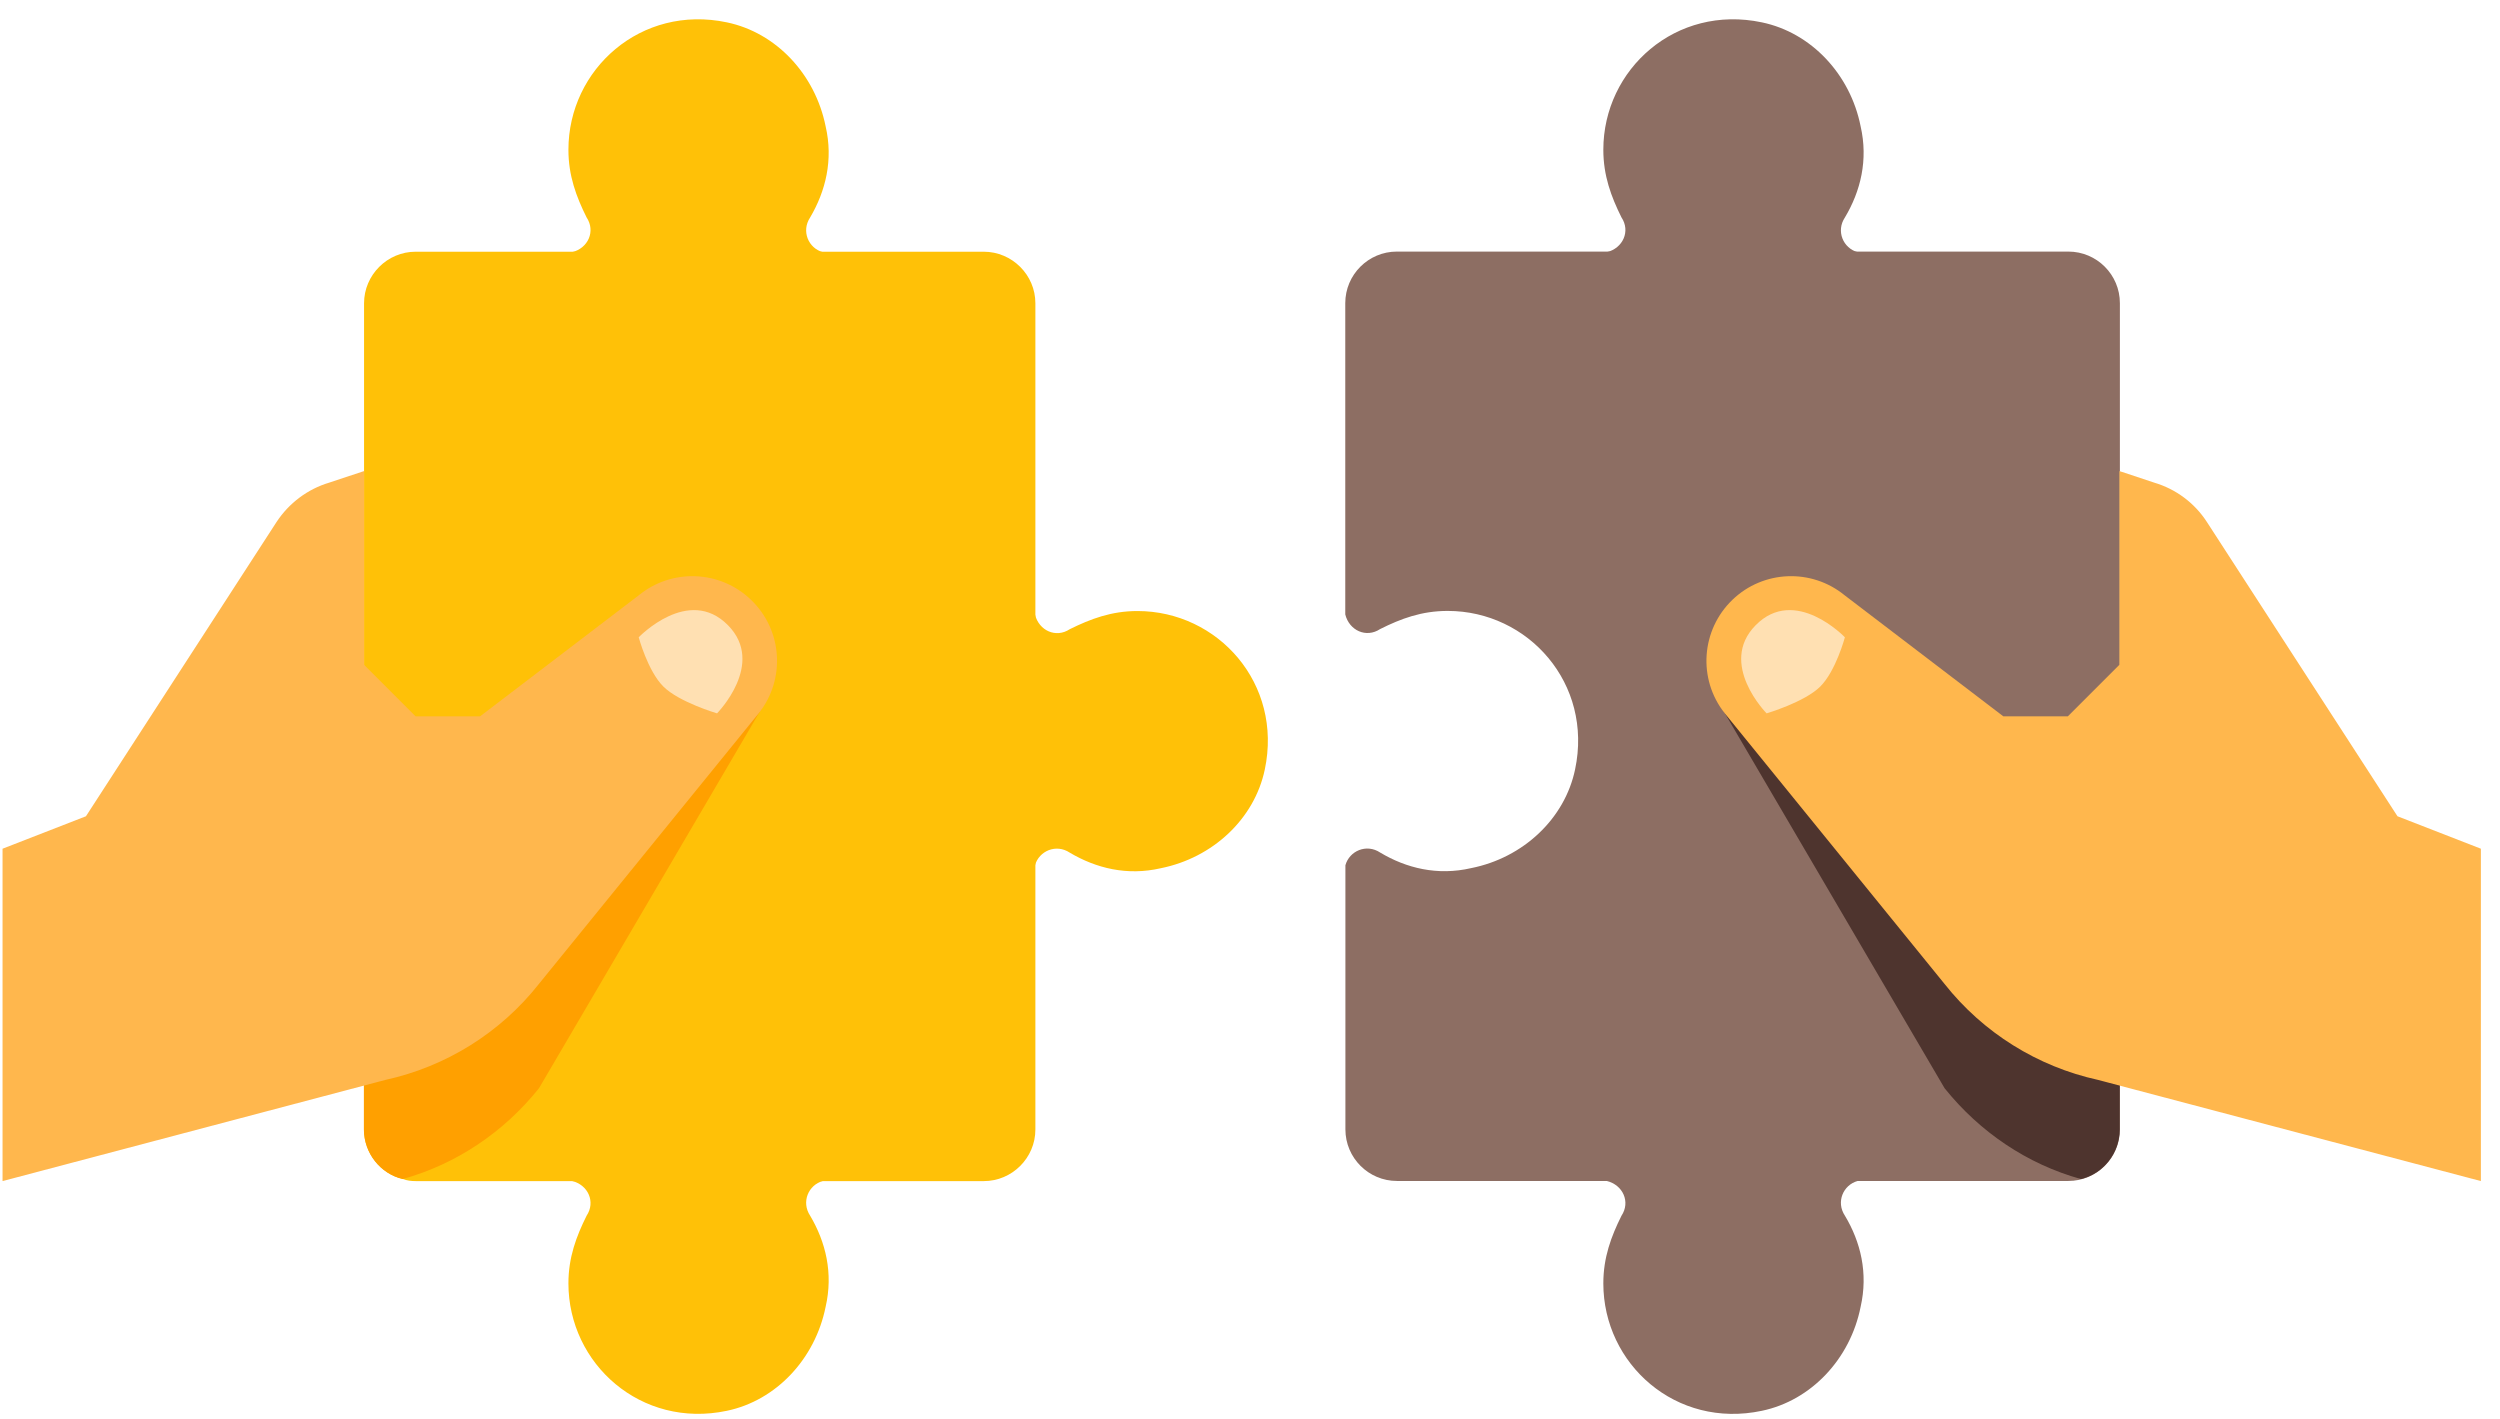 <svg width="111" height="63" viewBox="0 0 111 63" fill="none" xmlns="http://www.w3.org/2000/svg">
<path d="M45.971 13.466V50.151C45.971 51.409 44.939 52.441 43.68 52.441H18.46C18.256 52.441 18.068 52.419 17.886 52.347C16.898 52.115 16.164 51.199 16.164 50.145V13.466C16.164 12.208 17.196 11.176 18.454 11.176H43.675C44.939 11.176 45.971 12.208 45.971 13.466Z" fill="#FFC107"/>
<path d="M36.657 5.606C36.193 3.3 34.466 1.451 32.275 0.993C28.467 0.187 25.238 3.068 25.238 6.649C25.238 7.803 25.586 8.73 26.044 9.652C26.452 10.264 26.116 11.02 25.398 11.197H36.535C35.895 11.02 35.564 10.264 35.972 9.652C36.657 8.487 37.004 7.102 36.657 5.606Z" fill="#FFC107"/>
<path d="M36.657 58.025C36.193 60.332 34.466 62.181 32.275 62.639C28.467 63.444 25.238 60.558 25.238 56.982C25.238 55.829 25.586 54.901 26.044 53.98C26.452 53.367 26.116 52.611 25.398 52.435H36.535C35.895 52.611 35.564 53.367 35.972 53.98C36.657 55.139 37.004 56.524 36.657 58.025Z" fill="#FFC107"/>
<path d="M51.544 38.548C53.85 38.084 55.699 36.357 56.157 34.166C56.963 30.358 54.082 27.13 50.501 27.13C49.347 27.13 48.425 27.478 47.498 27.936C46.886 28.344 46.13 28.002 45.953 27.284V38.421C46.13 37.786 46.886 37.45 47.498 37.858C48.663 38.548 50.042 38.896 51.544 38.548Z" fill="#FFC107"/>
<path d="M62.021 11.17C60.757 11.17 59.73 12.196 59.73 13.46V27.28C59.907 27.997 60.663 28.339 61.276 27.931C62.203 27.467 63.119 27.125 64.278 27.125C67.854 27.125 70.74 30.354 69.934 34.162C69.477 36.353 67.628 38.086 65.321 38.544C63.82 38.892 62.435 38.544 61.281 37.854C60.669 37.446 59.913 37.782 59.736 38.417V50.145C59.736 51.409 60.763 52.435 62.026 52.435H91.833C93.097 52.435 94.123 51.409 94.123 50.145V13.46C94.123 12.196 93.097 11.17 91.833 11.17H62.021Z" fill="#8D6E63"/>
<path d="M82.611 5.606C82.153 3.3 80.42 1.451 78.229 0.993C74.416 0.187 71.188 3.068 71.188 6.649C71.188 7.803 71.535 8.73 71.993 9.652C72.402 10.264 72.059 11.02 71.342 11.197H82.479C81.839 11.02 81.507 10.264 81.916 9.652C82.611 8.487 82.953 7.102 82.611 5.606Z" fill="#8D6E63"/>
<path d="M82.611 58.025C82.153 60.332 80.42 62.181 78.229 62.639C74.416 63.45 71.188 60.564 71.188 56.982C71.188 55.829 71.535 54.901 71.993 53.98C72.402 53.367 72.059 52.611 71.342 52.435H82.479C81.839 52.611 81.507 53.367 81.916 53.98C82.611 55.139 82.953 56.524 82.611 58.025Z" fill="#8D6E63"/>
<path d="M86.339 48.316C87.901 50.264 90.009 51.688 92.393 52.35C93.381 52.118 94.115 51.202 94.115 50.148V34.121L91.824 36.411H88.96L81.924 31.047C80.434 29.855 76.356 31.279 76.356 31.279L86.339 48.316Z" fill="#4E342E"/>
<path d="M76.576 31.667L86.338 43.687C88.049 45.851 90.461 47.357 93.154 47.948L110.151 52.44V37.683L106.448 36.242L97.988 23.179C97.442 22.334 96.614 21.716 95.648 21.429L94.103 20.916V29.515L91.813 31.805H88.948L81.901 26.43C80.428 25.226 78.292 25.315 76.923 26.628C75.527 27.969 75.373 30.149 76.576 31.667Z" fill="#FFB74D"/>
<path d="M23.932 48.316C22.376 50.264 20.262 51.688 17.878 52.35C16.89 52.118 16.156 51.202 16.156 50.148V34.121L18.447 36.411H21.311L28.347 31.047C29.837 29.855 33.921 31.279 33.921 31.279L23.932 48.316Z" fill="#FFA000"/>
<path d="M77.951 27.76C76.262 29.471 78.437 31.673 78.437 31.673C78.437 31.673 80.125 31.176 80.821 30.481C81.516 29.786 81.913 28.296 81.913 28.296C81.913 28.296 79.701 25.983 77.951 27.76Z" fill="#FFE0B2"/>
<path d="M33.341 26.628C31.973 25.315 29.837 25.226 28.363 26.43L21.316 31.805H18.452L16.162 29.515V20.916L14.617 21.429C13.656 21.716 12.828 22.34 12.277 23.179L3.816 36.242L0.113 37.683V52.44L17.111 47.948C19.804 47.357 22.216 45.856 23.927 43.687L33.689 31.667C34.892 30.149 34.743 27.969 33.341 26.628Z" fill="#FFB74D"/>
<path d="M28.359 28.296C28.359 28.296 28.757 29.786 29.452 30.481C30.147 31.176 31.836 31.673 31.836 31.673C31.836 31.673 34.011 29.471 32.322 27.76C30.572 25.983 28.359 28.296 28.359 28.296Z" fill="#FFE0B2"/>
</svg>

